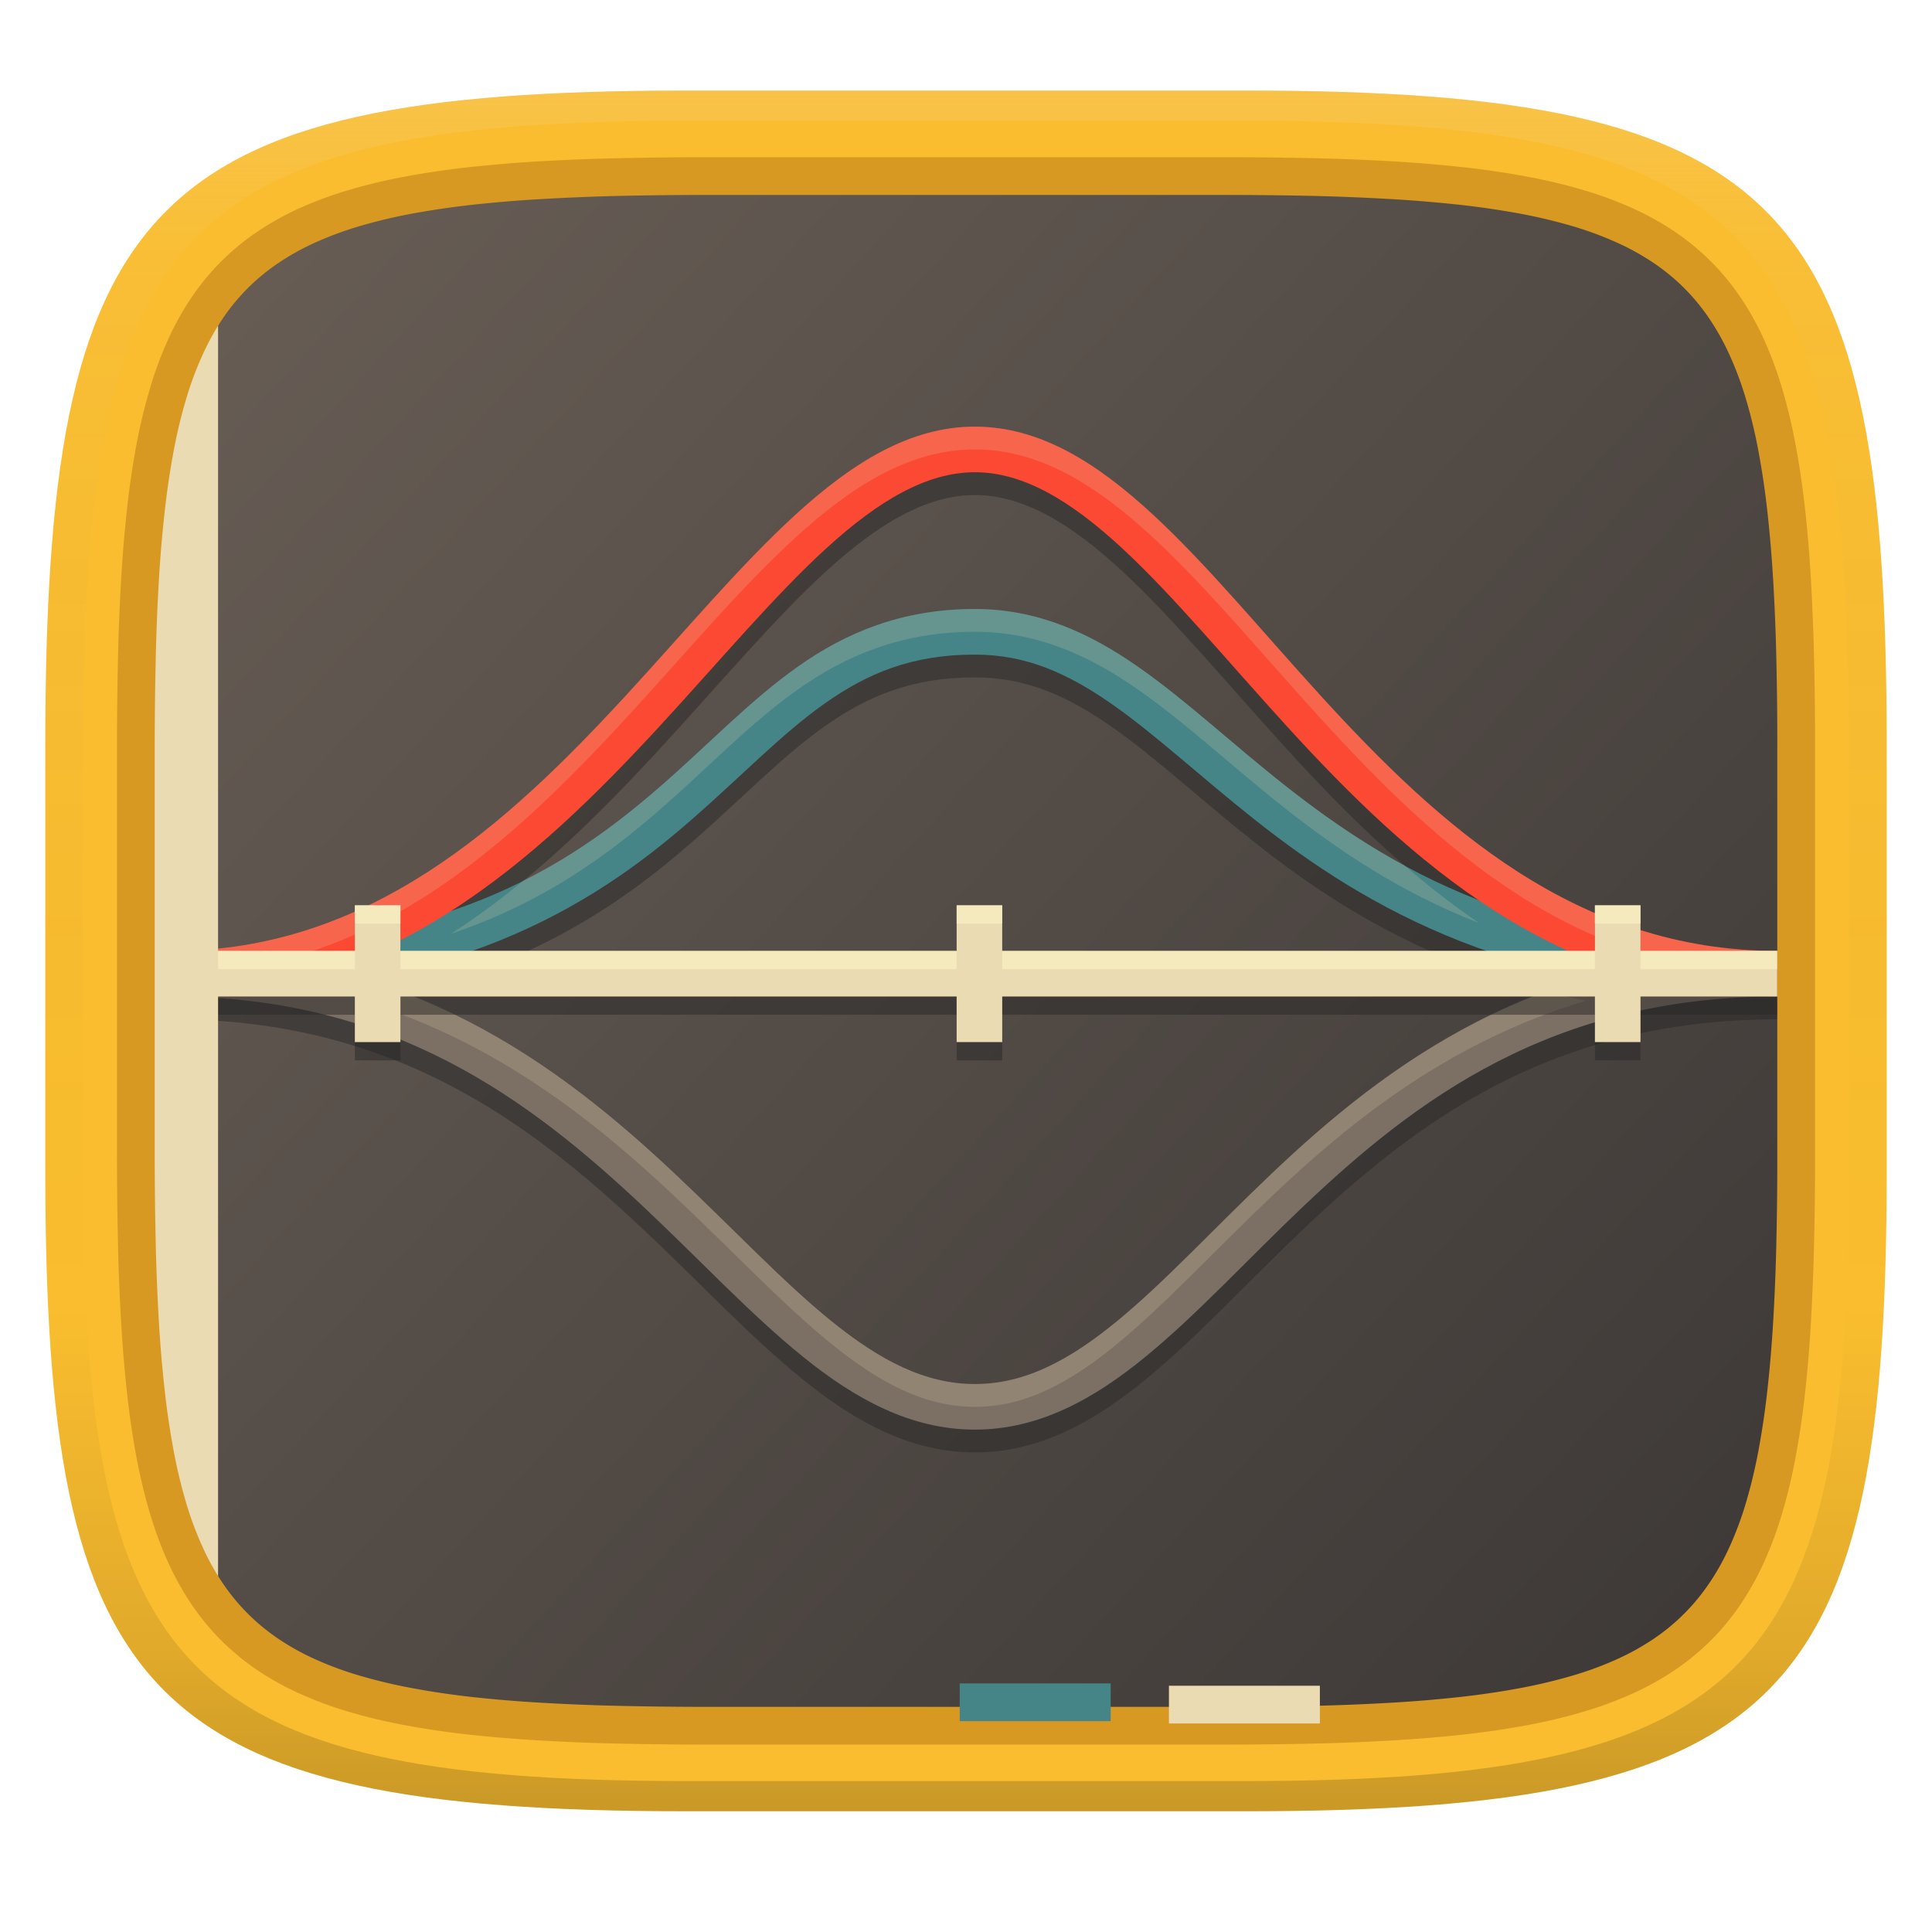 <svg width="256" height="256" version="1.1" xmlns="http://www.w3.org/2000/svg">
  <defs>
    <linearGradient id="linearGradient31" x1=".5" x2=".5" y2="1" gradientTransform="matrix(244,0,0,228,5.986,12)" gradientUnits="userSpaceOnUse">
      <stop stop-color="#ebdbb2" stop-opacity=".2" offset="0"/>
      <stop stop-color="#ebdbb2" stop-opacity=".05" offset=".1"/>
      <stop stop-opacity="0" offset=".704"/>
      <stop stop-opacity=".1" offset=".897"/>
      <stop stop-opacity=".2" offset="1"/>
    </linearGradient>
    <linearGradient id="linearGradient6" x1="140" x2="140" y1="12" y2="240" gradientUnits="userSpaceOnUse">
      <stop stop-color="#fabd2f" offset="0"/>
      <stop stop-color="#fabd2f" offset="1"/>
    </linearGradient>
    <linearGradient id="c" x1=".993" x2=".002" y1=".988" y2=".136" gradientTransform="matrix(220 0 0 205.33 18 23.333)" gradientUnits="userSpaceOnUse">
      <stop stop-color="#3c3836" offset="0"/>
      <stop stop-color="#665c54" offset="1"/>
    </linearGradient>
  </defs>
  <path d="m165 12c72 0 85 15 85 87v56c0 70-13 85-85 85h-74c-72 0-85-15-85-85v-56c0-72 13-87 85-87z" fill="url(#linearGradient6)" style="isolation:isolate"/>
  <path d="m161.89 23.333c66.594 0 76.112 9.493 76.112 76.026v53.281c0 66.532-9.518 76.026-76.112 76.026h-67.776c-66.595 0-76.112-9.494-76.112-76.026v-53.281c0-66.533 9.517-76.026 76.112-76.026z" fill="url(#c)" style="isolation:isolate"/>
  <path d="m129.18 59.552c-8.709 0-16.374 4.918-23.746 11.646-7.371 6.728-14.633 15.448-22.574 24.062-15.88 17.229-34.104 33.764-60.002 33.764h-2e-3v6.039h2e-3v2e-3c0.013 0 0.026 1e-5 0.039 0 29.224 0.013 47.311 13.701 62.377 27.871 7.536 7.089 14.229 14.294 21.146 19.879 6.917 5.585 14.25 9.639 22.758 9.639 8.508 0 15.78-4.064 22.604-9.652 6.824-5.589 13.401-12.789 20.857-19.873 14.903-14.157 32.966-27.844 62.801-27.863 0.021 2e-5 0.041 2e-3 0.062 2e-3v-6.043h-2e-3v-2e-3c-0.013 0-0.026 2e-3 -0.039 2e-3 -0.022-1e-5 -0.042-2e-3 -0.064-2e-3 -26.472-0.045-44.638-16.551-60.34-33.748-7.861-8.61-15.007-17.333-22.285-24.064-7.277-6.731-14.883-11.656-23.592-11.656zm0 6.043c6.393 0 12.685 3.757 19.49 10.053 6.806 6.295 13.93 14.941 21.926 23.699 7.431 8.139 15.719 16.403 25.355 22.943-10.552-4.121-18.678-9.662-25.783-15.271-7.048-5.564-13.052-11.246-19.42-15.682-6.368-4.436-13.262-7.621-21.568-7.621-9.691 0-17.108 3.146-23.453 7.635-6.345 4.489-11.737 10.213-18.1 15.762-7.179 6.261-15.539 12.43-27.854 16.619 10.505-6.733 19.476-15.639 27.527-24.373 8.069-8.754 15.304-17.401 22.205-23.699 6.901-6.298 13.28-10.064 19.674-10.064zm0 24.162c6.796 0 12.285 2.478 18.113 6.537 5.827 4.059 11.832 9.705 19.131 15.467 10.579 8.352 24.016 16.812 43.725 20.852-17.838 5.305-30.924 15.725-41.672 25.936-7.646 7.264-14.208 14.41-20.523 19.582-6.315 5.172-12.182 8.283-18.777 8.283-6.595 0-12.552-3.121-18.963-8.297s-13.083-12.317-20.801-19.576c-10.719-10.082-23.633-20.385-40.953-25.746 20.701-3.98 33.386-12.623 43.137-21.127 6.625-5.778 11.955-11.379 17.617-15.385 5.662-4.006 11.535-6.525 19.967-6.525z" fill="#282828" opacity=".5"/>
  <path d="m22.854 126v6.041c29.249 0 47.346 13.697 62.419 27.874 7.536 7.089 14.229 14.294 21.146 19.879 6.917 5.585 14.25 9.637 22.758 9.637 8.508 0 15.78-4.063 22.604-9.652 6.824-5.589 13.402-12.79 20.858-19.874 14.913-14.167 32.988-27.864 62.86-27.864v-6.041c-31.747 0-51.73 14.998-67.023 29.526-7.646 7.264-14.208 14.41-20.523 19.582-6.315 5.172-12.182 8.283-18.777 8.283-6.595 0-12.552-3.121-18.963-8.297s-13.084-12.318-20.802-19.577c-15.435-14.518-35.396-29.516-66.558-29.516z" fill="#7c6f64" stroke-width="1.208"/>
  <path d="m129.18 80.694c-9.691 0-17.109 3.145-23.454 7.634-6.345 4.489-11.737 10.214-18.1 15.763-12.726 11.098-29.152 21.911-64.769 21.911v6.041c36.876 0 55.488-11.842 68.738-23.397 6.625-5.778 11.956-11.38 17.618-15.386 5.662-4.006 11.534-6.525 19.966-6.525 6.796 0 12.286 2.477 18.114 6.537 5.827 4.059 11.832 9.706 19.131 15.468 14.598 11.525 34.574 23.303 69.078 23.303v-6.041c-33.156 0-51.239-10.876-65.335-22.005-7.048-5.564-13.051-11.245-19.419-15.681-6.368-4.436-13.262-7.622-21.568-7.622z" fill="#458588" stroke-width="1.208"/>
  <path d="m129.18 56.53c-8.709 0-16.375 4.918-23.747 11.646-7.371 6.728-14.633 15.448-22.574 24.063-15.88 17.229-34.104 33.764-60.002 33.764v6.041c28.471 0 48.306-18.201 64.443-35.708 8.069-8.754 15.305-17.401 22.206-23.699 6.901-6.298 13.28-10.064 19.674-10.064 6.393 0 12.684 3.758 19.489 10.053 6.806 6.295 13.931 14.941 21.927 23.699 15.993 17.516 35.859 35.72 64.906 35.72v-6.041c-26.53 0-44.723-16.532-60.446-33.752-7.861-8.61-15.008-17.332-22.286-24.063-7.277-6.731-14.882-11.657-23.591-11.657z" fill="#fb4934" stroke-width="1.208"/>
  <path d="m129.18 56.53c-8.709 0-16.375 4.918-23.747 11.646-7.371 6.728-14.633 15.448-22.574 24.063-15.88 17.229-34.104 33.764-60.002 33.764v3.021c25.898 0 44.122-16.535 60.002-33.764 7.94-8.614 15.203-17.335 22.574-24.063 7.371-6.728 15.037-11.646 23.747-11.646 8.709 0 16.313 4.926 23.591 11.657 7.277 6.731 14.425 15.453 22.286 24.063 15.723 17.22 33.916 33.752 60.446 33.752v-3.021c-26.53 0-44.723-16.532-60.446-33.752-7.861-8.61-15.008-17.332-22.286-24.063-7.277-6.731-14.882-11.657-23.591-11.657zm0 24.164c-9.691 0-17.109 3.145-23.454 7.634-6.345 4.489-11.737 10.214-18.1 15.763-5.135 4.478-10.904 8.896-18.262 12.589-3.061 2.516-6.244 4.902-9.597 7.051 12.318-4.189 20.68-10.358 27.86-16.62 6.363-5.549 11.755-11.274 18.1-15.763 6.345-4.489 13.763-7.634 23.454-7.634 8.306 0 15.2 3.186 21.568 7.622s12.37 10.116 19.419 15.681c7.107 5.611 15.235 11.154 25.79 15.275-3.456-2.345-6.732-4.919-9.864-7.622-6.025-3.268-11.21-6.95-15.926-10.673-7.048-5.564-13.051-11.245-19.419-15.681-6.368-4.436-13.262-7.622-21.568-7.622zm75.693 50.679c-15.181 5.651-26.737 14.982-36.393 24.155-7.646 7.264-14.208 14.41-20.523 19.582-6.315 5.172-12.182 8.283-18.777 8.283-6.595 0-12.552-3.121-18.963-8.297s-13.084-12.318-20.802-19.577c-9.6-9.03-20.97-18.225-35.68-23.9-1.706 0.421-3.451 0.821-5.279 1.173 17.324 5.361 30.238 15.664 40.959 25.748 7.717 7.259 14.391 14.401 20.802 19.577 6.411 5.176 12.368 8.297 18.963 8.297 6.595 0 12.462-3.111 18.777-8.283 6.315-5.172 12.877-12.318 20.523-19.582 10.748-10.211 23.833-20.632 41.671-25.936-1.818-0.373-3.565-0.795-5.279-1.239z" fill="#ebdbb2" opacity=".2" stroke-width="1.208"/>
  <path d="m28.895 134.46h18.124v6.043h6.04v-6.043h73.701v6.043h6.04v-6.043h78.535v6.043h6.04v-6.043h18.124v-6.04h-18.124v-6.04h-6.04v6.04h-78.535v-6.04h-6.04v6.04h-73.701v-6.04h-6.04v6.04h-18.124" fill="#282828" opacity=".5" stroke-linecap="round" stroke-linejoin="round" stroke-miterlimit="0" stroke-width="12.033" style="paint-order:markers fill stroke"/>
  <path d="m23.952 47.014c-0.731 1.229-1.418 2.483-2.003 3.786-0.659 1.463-1.218 2.965-1.731 4.484v145.14c0.513 1.518 1.072 3.02 1.731 4.484 0.072 0.159 0.162 0.309 0.236 0.467l6.71 6.718v-80.054h18.124v6.043h6.04v-6.043h73.701v6.043h6.04v-6.043h78.535v6.043h6.04v-6.043h18.124v-6.04h-18.124v-6.04h-6.04v6.04h-78.535v-6.04h-6.04v6.04h-73.701v-6.04h-6.04v6.04h-18.124v-85.268z" fill="#ebdbb2" stroke-linecap="round" stroke-linejoin="round" stroke-miterlimit="0" stroke-width="12.033" style="paint-order:markers fill stroke"/>
  <path d="m47.018 119.96v2.416h6.041v-2.416zm79.742 0v2.416h6.041v-2.416zm84.575 0v2.416h6.041v-2.416zm-182.44 6.041v2.416h18.123v-2.416zm24.164 0v2.416h73.701v-2.416zm79.742 0v2.416h78.534v-2.416zm84.575 0v2.416h18.123v-2.416z" fill="#fbf1c7" opacity=".6" stroke-linecap="round" stroke-linejoin="round" stroke-miterlimit="0" stroke-width="12.033" style="paint-order:markers fill stroke"/>
  <path d="m161.89 20.83c3.96 0 7.92 0.04 11.89 0.13 3.55 0.07 7.1 0.21 10.64 0.41 3.17 0.18 6.34 0.45 9.5 0.79 2.82 0.31 5.62 0.72 8.41 1.24 2.51 0.46 4.98 1.05 7.43 1.77 2.22 0.65 4.39 1.45 6.5 2.39 1.97 0.89 3.85 1.93 5.64 3.13a32.91 32.91 0 0 1 4.79 3.94c1.46 1.46 2.78 3.06 3.94 4.78 1.2 1.78 2.25 3.67 3.13 5.63 0.95 2.11 1.75 4.28 2.4 6.5 0.72 2.44 1.31 4.91 1.77 7.42 0.52 2.78 0.93 5.59 1.24 8.4 0.35 3.16 0.61 6.32 0.79 9.49 0.2 3.54 0.34 7.09 0.42 10.64 0.09 3.95 0.13 7.91 0.12 11.87v53.28c0.01 3.96-0.03 7.91-0.12 11.87-0.08 3.55-0.22 7.1-0.42 10.64-0.18 3.17-0.44 6.33-0.79 9.48-0.31 2.82-0.72 5.63-1.24 8.41-0.46 2.5-1.05 4.98-1.77 7.42-0.65 2.22-1.45 4.39-2.4 6.5-0.88 1.96-1.93 3.84-3.13 5.63a32.303 32.303 0 0 1-3.94 4.78 32.91 32.91 0 0 1-4.79 3.94c-1.79 1.2-3.67 2.24-5.64 3.12-2.11 0.95-4.28 1.75-6.5 2.4-2.45 0.72-4.92 1.31-7.43 1.77-2.79 0.52-5.59 0.93-8.41 1.24-3.16 0.34-6.33 0.6-9.5 0.78-3.54 0.21-7.09 0.35-10.64 0.42-3.97 0.09-7.93 0.13-11.89 0.13h-67.77c-3.96 0-7.93-0.04-11.89-0.13-3.55-0.07-7.1-0.21-10.65-0.42-3.17-0.18-6.33-0.44-9.49-0.78-2.82-0.31-5.63-0.72-8.42-1.24-2.5-0.46-4.98-1.05-7.42-1.77-2.22-0.65-4.39-1.45-6.5-2.4-1.97-0.88-3.85-1.92-5.64-3.12a32.91 32.91 0 0 1-4.79-3.94 32.303 32.303 0 0 1-3.94-4.78c-1.2-1.79-2.25-3.67-3.13-5.63-0.95-2.11-1.75-4.28-2.4-6.5-0.72-2.44-1.31-4.92-1.78-7.42-0.51-2.78-0.93-5.59-1.23-8.41-0.35-3.15-0.61-6.31-0.79-9.48-0.21-3.54-0.35-7.09-0.42-10.64-0.09-3.96-0.13-7.91-0.13-11.87v-53.28c0-3.96 0.04-7.92 0.13-11.87 0.07-3.55 0.21-7.1 0.42-10.64 0.18-3.17 0.44-6.33 0.79-9.49 0.3-2.81 0.72-5.62 1.23-8.4a74.86 74.86 0 0 1 1.78-7.42c0.65-2.22 1.45-4.39 2.4-6.5 0.88-1.96 1.93-3.85 3.13-5.63 1.16-1.72 2.48-3.32 3.94-4.78a32.91 32.91 0 0 1 4.79-3.94c1.79-1.2 3.67-2.24 5.64-3.13 2.11-0.94 4.28-1.74 6.5-2.39 2.44-0.72 4.92-1.31 7.42-1.77 2.79-0.52 5.6-0.93 8.42-1.24 3.16-0.34 6.32-0.61 9.49-0.79 3.55-0.2 7.1-0.34 10.65-0.41 3.96-0.09 7.93-0.13 11.89-0.13zm0 5c3.93 0 7.85 0.04 11.78 0.12 3.49 0.08 6.98 0.22 10.47 0.42 3.08 0.17 6.16 0.43 9.23 0.76 2.7 0.3 5.39 0.69 8.06 1.18 2.33 0.43 4.64 0.99 6.92 1.65 2 0.59 3.96 1.31 5.87 2.17 1.7 0.76 3.34 1.67 4.89 2.71 1.45 0.98 2.81 2.09 4.04 3.32 1.24 1.24 2.35 2.59 3.33 4.04a32.92 32.92 0 0 1 2.72 4.89c0.86 1.9 1.58 3.86 2.17 5.86 0.67 2.27 1.22 4.58 1.65 6.92 0.49 2.66 0.89 5.34 1.18 8.04 0.34 3.07 0.59 6.14 0.77 9.22 0.2 3.49 0.34 6.98 0.41 10.46 0.09 3.92 0.13 7.85 0.12 11.77v53.28c0.01 3.92-0.03 7.84-0.12 11.76-0.07 3.49-0.21 6.98-0.41 10.47-0.18 3.08-0.43 6.15-0.77 9.22-0.29 2.69-0.69 5.38-1.18 8.04-0.43 2.33-0.98 4.64-1.65 6.92-0.59 2-1.31 3.96-2.17 5.86-0.77 1.7-1.67 3.34-2.72 4.88-0.98 1.45-2.09 2.81-3.33 4.04a26.893 26.893 0 0 1-4.04 3.33 32.863 32.863 0 0 1-4.89 2.71c-1.91 0.86-3.87 1.58-5.87 2.16-2.28 0.67-4.59 1.22-6.92 1.65-2.67 0.5-5.36 0.89-8.06 1.19-3.07 0.33-6.15 0.59-9.23 0.76-3.49 0.2-6.98 0.34-10.47 0.41-3.93 0.09-7.85 0.13-11.78 0.13h-67.78c-3.92 0-7.85-0.04-11.77-0.13-3.49-0.07-6.98-0.21-10.47-0.41-3.09-0.17-6.17-0.43-9.24-0.76-2.69-0.3-5.38-0.69-8.05-1.19-2.33-0.43-4.64-0.98-6.92-1.65-2-0.58-3.96-1.3-5.87-2.16-1.7-0.76-3.34-1.67-4.89-2.71-1.45-0.98-2.81-2.09-4.05-3.33a27.513 27.513 0 0 1-3.33-4.04 32.27 32.27 0 0 1-2.71-4.88c-0.86-1.9-1.58-3.86-2.17-5.86-0.67-2.28-1.22-4.59-1.65-6.92-0.49-2.66-0.89-5.35-1.18-8.04-0.34-3.07-0.6-6.14-0.77-9.22-0.2-3.49-0.34-6.98-0.41-10.47-0.09-3.92-0.13-7.84-0.13-11.76v-53.28c0-3.92 0.04-7.85 0.13-11.77 0.07-3.48 0.21-6.97 0.41-10.46 0.17-3.08 0.43-6.15 0.77-9.22 0.29-2.7 0.69-5.38 1.18-8.04 0.43-2.34 0.98-4.65 1.65-6.92 0.59-2 1.31-3.96 2.17-5.86 0.76-1.7 1.67-3.34 2.71-4.89 0.98-1.45 2.1-2.8 3.33-4.04 1.24-1.23 2.6-2.34 4.05-3.32 1.55-1.04 3.19-1.95 4.89-2.71 1.91-0.86 3.87-1.58 5.87-2.17a71.73 71.73 0 0 1 6.92-1.65c2.67-0.49 5.36-0.88 8.05-1.18 3.07-0.33 6.15-0.59 9.24-0.76 3.49-0.2 6.98-0.34 10.47-0.42 3.92-0.08 7.85-0.12 11.77-0.12z" fill="#d79921" fill-rule="evenodd" style="isolation:isolate"/>
  <path d="m127.17 223.06h20v5h-20z" fill="#458588" style="isolation:isolate"/>
  <path d="m154.89 223.37h20v5h-20z" fill="#ebdbb2" style="isolation:isolate"/>
  <path d="m91 12c-72 0-85 15-85 87v56c0 70 13 85 85 85h74c72 0 85-15 85-85v-56c0-72-13-87-85-87zm0 4h74c68 0 80 15 80 83v56c0 66-12 81-80 81h-74c-68 0-80-15-80-81v-56c0-68 12-83 80-83z" fill="url(#linearGradient31)" style="isolation:isolate"/>
</svg>
